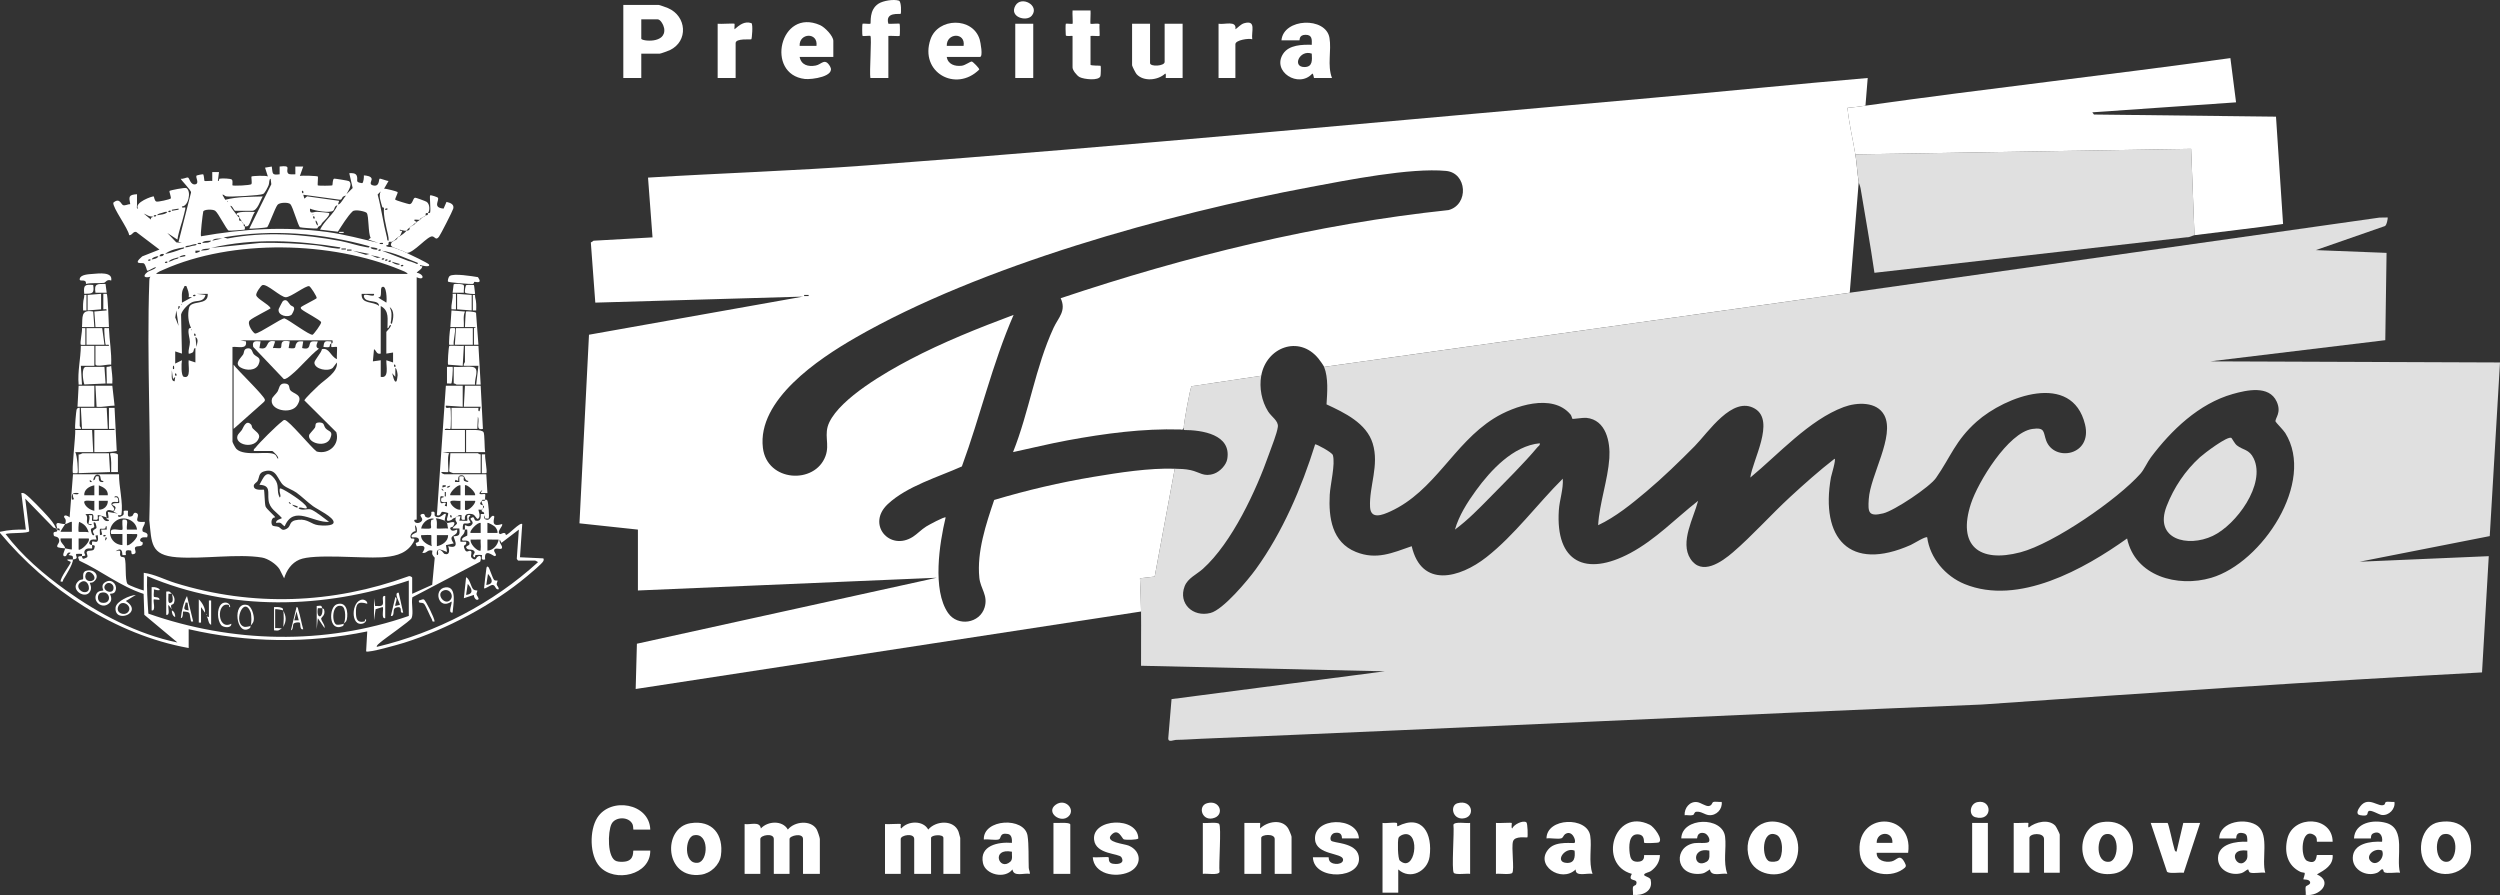<svg width="243" height="87" viewBox="0 0 243 87" fill="none" xmlns="http://www.w3.org/2000/svg">
<rect x="0" y="0" width="243" height="87" fill="#333333" stroke="none"/>
<g clip-path="url(#clip0_2157_699)">
<path d="M5.568 51.478C5.472 51.495 5.483 51.427 5.459 51.371C5.488 51.382 5.532 51.361 5.568 51.371C5.57 51.406 5.566 51.442 5.568 51.478Z" fill="white"/>
<path d="M23.034 20.922C22.709 20.464 24.544 20.611 24.781 20.6C24.538 20.891 24.336 21.703 24.134 21.931C24.018 22.06 23.815 21.98 23.798 21.998C23.857 21.793 23.704 21.807 23.69 21.782C23.666 21.742 23.601 21.712 23.581 21.675C23.547 21.615 23.533 21.558 23.472 21.46C23.393 21.335 23.33 21.25 23.253 21.137C23.241 21.118 23.274 21.032 23.218 20.955C23.178 20.9 23.041 20.93 23.035 20.922H23.034Z" fill="white"/>
<path d="M44.321 50.294C43.891 50.423 44.053 50.452 43.86 50.543C43.071 50.913 43.662 50.022 43.553 49.87C43.532 49.84 43.065 49.731 42.975 49.748C42.85 49.773 42.829 50.218 42.465 50.078L43.338 37.491H44.975V39.535L43.338 39.428C43.232 39.811 43.704 39.573 43.776 39.642C43.847 39.712 43.848 41.616 43.776 41.688C43.714 41.75 43.222 41.558 43.229 41.795H45.194V43.947H43.011L43.666 44.056C43.424 44.326 43.645 45.799 43.557 45.884C43.522 45.919 43.037 45.858 42.902 45.884C42.855 45.993 43.157 46.098 43.175 46.098H47.269L47.378 47.928L46.722 47.927L46.887 47.607C46.153 48.258 47.08 47.953 47.16 48.035C47.202 48.078 47.114 48.498 47.16 48.573L46.892 48.581C46.845 48.596 46.852 48.662 46.832 48.681C46.428 49.089 46.923 49.086 46.941 49.111C46.951 49.124 46.951 49.374 46.941 49.434C46.937 49.461 46.839 49.507 46.832 49.541C46.752 49.567 46.535 49.513 46.505 49.542C46.473 49.573 46.766 50.159 46.503 50.402C46.32 50.571 46.226 50.035 45.901 49.974C45.416 49.881 45.118 49.983 45.194 50.51C44.764 50.574 44.865 50.447 44.867 50.078C44.655 50.047 44.594 50.068 44.431 50.187C44.391 50.215 44.34 50.252 44.322 50.294H44.321ZM45.521 46.745C45.075 46.72 45.3 46.152 44.813 46.199C44.501 46.229 44.533 46.501 44.539 46.744L44.265 46.638L44.213 46.85L44.648 46.852V46.312C45.345 46.21 44.963 46.501 45.102 46.725C45.113 46.742 45.556 46.971 45.522 46.744L45.521 46.745ZM43.338 47.175C43.074 47.164 42.958 47.107 43.012 47.389L43.338 47.281V47.175ZM43.448 47.388C43.607 47.423 43.676 47.342 43.772 47.227C43.663 47.18 43.342 47.338 43.448 47.388ZM44.757 47.174C44.449 47.064 43.61 47.997 43.775 48.142L44.757 48.143L44.756 47.175L44.757 47.174ZM46.176 48.142C46.288 47.84 45.341 47.012 45.194 47.174L45.193 48.143L46.175 48.141L46.176 48.142ZM42.955 47.499C42.847 47.574 43.014 47.647 43.066 47.71C43.175 47.639 43.016 47.568 42.955 47.499ZM43.337 48.249V47.82H43.23V48.249H43.337ZM43.119 48.251C42.907 48.264 42.807 48.133 42.791 48.409C42.741 49.298 43.108 48.719 43.338 48.896L43.23 49.166L43.446 49.218L43.448 48.788C43.05 48.786 42.78 48.913 42.9 48.426C42.93 48.304 43.167 48.426 43.119 48.251V48.251ZM44.758 48.679C44.578 48.739 43.682 48.527 43.776 48.839C43.872 49.159 44.382 49.599 44.757 49.541L44.758 48.68V48.679ZM46.176 48.681L45.194 48.679L45.195 49.541C45.572 49.767 46.325 48.814 46.177 48.681H46.176ZM43.883 50.294C43.961 50.143 43.814 50.007 43.776 50.08C43.698 50.23 43.845 50.367 43.883 50.294Z" fill="white"/>
<path d="M41.591 20.706C41.603 20.694 41.78 20.756 41.812 20.635C41.884 20.366 41.736 19.062 41.81 18.985C41.942 18.951 42.533 19.171 42.561 19.214C42.735 19.487 42.005 20.18 43.118 20.276L43.4 19.624C43.776 19.714 44.161 19.853 44.057 20.277C44.003 20.495 42.831 22.792 42.67 23.005C42.378 23.394 42.29 23.045 42.054 22.982C41.595 22.859 40.192 24.646 39.518 24.579C39.506 24.578 39.403 24.503 39.3 24.472C39.272 24.463 39.178 24.399 39.081 24.364C38.965 24.323 38.874 24.293 38.754 24.257C38.707 24.242 38.631 24.179 38.536 24.15C38.427 24.115 38.355 24.081 38.209 24.042C37.958 23.889 37.938 23.795 38.1 23.504C38.213 23.469 38.25 23.427 38.318 23.397C38.718 23.22 38.607 23.101 38.645 23.074C38.692 23.043 38.777 23.036 38.864 22.967C39.128 22.756 39.215 22.759 39.519 22.429C39.917 22.387 39.77 22.189 39.846 22.106C39.891 22.074 39.924 22.018 39.955 21.999C40.01 21.965 40.089 21.947 40.173 21.891C40.429 21.722 40.375 21.687 40.391 21.676C40.434 21.654 40.51 21.628 40.5 21.569C40.59 21.501 40.66 21.501 40.827 21.353C40.948 21.247 40.998 21.182 41.046 21.138C41.074 21.113 41.193 21.108 41.264 21.03C41.298 20.994 41.341 20.962 41.373 20.923C41.394 20.91 41.483 20.949 41.561 20.892C41.612 20.853 41.576 20.725 41.591 20.708V20.706Z" fill="white"/>
<path d="M6.331 50.94C6.519 50.45 6.222 50.337 6.224 50.24C6.233 49.961 6.668 50.168 6.767 50.294L7.095 46.098H11.571C11.538 47.216 12.004 48.971 11.797 50.02C11.769 50.159 11.433 50.011 11.462 50.132C11.527 50.4 11.96 50.094 11.984 50.055C12.136 49.801 11.759 49.553 12.444 49.648C12.438 50.024 12.333 50.34 12.815 50.173C12.987 50.114 12.937 49.736 13.262 49.866C13.606 50.002 13.224 50.433 13.363 50.623C13.487 50.794 13.886 50.712 14.081 50.726C14.104 51.054 13.767 51.268 13.856 51.624C13.898 51.793 14.509 51.677 14.301 52.231C14.072 52.231 13.796 52.171 13.646 52.393C13.525 52.671 13.86 52.676 13.866 52.714C13.951 53.25 13.3 52.991 13.144 53.194C13.015 53.363 13.352 53.726 13.043 53.844C12.637 53.998 12.85 53.548 12.712 53.515C11.978 53.339 12.3 53.879 12.225 53.954C12.214 53.965 11.909 53.965 11.899 53.954C11.863 53.916 11.98 53.055 11.246 53.578C11.99 53.369 11.517 53.792 11.729 54.069C11.815 54.184 12.084 54.108 12.123 54.237C12.301 54.824 12.123 56.303 12.388 56.752C12.47 56.89 13.71 57.334 13.973 57.396V55.675C15.019 55.812 16.023 56.352 17.055 56.672C24.569 58.996 32.334 58.698 39.709 56.015C39.825 55.948 40.064 56.082 40.064 56.159V57.719L42.011 56.842L42.256 54.214C42.042 53.958 41.959 53.913 42.029 53.522C41.508 53.372 41.509 53.835 41.046 53.736C41.723 52.772 40.561 53.131 40.507 53.089C40.494 53.079 40.394 52.798 40.404 52.785C40.434 52.742 40.679 52.732 40.711 52.599C40.83 52.094 40.096 52.261 40.063 52.231C39.781 51.975 40.496 51.771 40.506 51.735C40.558 51.563 40.522 51.175 40.334 51.048L40.397 51.629C40.076 51.635 39.754 52.092 39.965 52.332C40.032 52.408 40.619 52.139 40.002 52.978C39.307 53.92 38.181 54.103 37.066 54.172C35.204 54.289 30.503 53.8 29.104 54.395C28.328 54.725 27.855 55.434 27.617 56.211L27.164 55.315C26.849 54.825 26.046 54.29 25.464 54.193C23.125 53.804 19.703 54.356 17.195 54.166C14.605 53.971 14.747 52.765 14.514 50.568C14.733 42.859 14.239 35.01 14.514 27.318C14.519 27.171 14.514 27.003 14.626 26.892C14.102 27.06 13.805 26.871 14.305 26.467C14.548 26.272 14.998 26.23 15.173 25.979C14.968 25.931 14.425 26.391 14.302 26.301C14.27 26.278 14.154 25.699 13.973 25.595C13.826 25.509 12.825 25.773 13.825 24.919L15.5 24.258L13.242 22.547C12.928 22.458 12.865 22.888 12.555 22.858C12.463 22.204 10.919 20.165 11.017 19.699C11.642 19.166 11.759 19.876 11.971 19.944C12.171 20.008 12.444 19.836 12.659 19.842C12.518 19.125 12.484 18.93 13.317 18.878C13.328 19.217 13.304 19.561 13.317 19.901C13.322 20.031 13.234 20.301 13.425 20.276C12.993 19.69 14.866 19.029 14.953 19.093C14.975 19.109 15.002 19.477 15.172 19.582C15.319 19.672 16.541 19.359 16.589 19.305C16.681 19.201 16.416 18.628 16.482 18.556C16.538 18.495 17.988 18.204 18.118 18.283C18.634 18.601 18.294 20.09 17.684 20.063C17.649 20.274 17.958 20.12 18.012 20.17C18.066 20.219 17.751 21.346 17.702 21.528C17.665 21.669 17.612 21.784 17.549 22.021C17.437 22.44 17.302 22.858 17.246 23.289L16.265 22.644L17.137 23.559L17.683 23.61L17.355 23.504L18.569 18.713C18.623 18.52 17.508 17.424 17.575 17.372C17.792 17.427 18.103 17.232 18.268 17.255C18.419 17.276 18.503 18.061 19.041 17.903C19.385 17.754 18.966 17.226 19.113 17.057C19.134 17.033 19.719 16.919 19.754 16.943C19.833 17.064 19.849 17.558 19.873 17.581C19.926 17.633 20.475 17.558 20.632 17.587L20.631 16.724L21.286 16.726L21.178 17.585C21.358 17.631 21.228 17.399 21.357 17.368C21.54 17.324 22.457 17.337 22.549 17.471C22.652 17.621 22.562 17.98 22.596 18.017C22.659 18.084 24.353 18.026 24.437 17.893C24.52 17.761 24.398 17.208 24.451 17.155C24.508 17.099 25.867 17.035 26.036 17.153L25.762 16.296L26.416 16.187C26.524 16.861 26.384 17.048 27.181 16.941L27.18 16.187C28.402 16.035 27.726 16.46 27.992 16.84C28.11 17.009 28.517 16.928 28.709 16.941L28.707 16.187L29.472 16.188L29.148 17.104C29.371 17.042 30.83 17.096 30.892 17.156C30.938 17.199 30.846 17.973 30.891 18.018C30.941 18.067 32.255 18.061 32.305 18.012C32.342 17.976 32.313 17.391 32.487 17.364C32.56 17.354 33.872 17.56 33.926 17.608C34.3 17.932 33.834 18.567 33.674 18.876L34.279 18.279L33.949 16.835C34.229 16.809 34.603 16.814 34.691 17.125C34.817 17.569 34.478 17.704 35.194 17.803C35.341 17.792 35.386 17.183 35.367 17.049C35.608 17.058 36.127 17.127 36.127 17.415C36.126 17.596 35.867 17.897 36.201 18.004C36.916 18.232 36.796 17.446 36.897 17.372C36.962 17.324 37.6 17.597 37.769 17.589L37.333 18.341C37.521 18.32 38.602 18.612 38.643 18.665C38.71 18.755 38.356 19.327 38.424 19.416C38.466 19.473 39.724 19.848 39.796 19.846C40.132 19.837 40.112 19.271 40.346 19.216C40.411 19.201 41.338 19.542 41.451 19.608C41.789 19.807 41.807 20.496 41.591 20.708C41.575 20.724 41.436 20.683 41.398 20.733C41.342 20.806 41.386 20.907 41.372 20.924C41.326 20.953 41.295 21.012 41.264 21.031C41.211 21.063 41.109 21.109 41.045 21.139C40.729 21.287 40.843 21.344 40.827 21.354C40.757 21.395 40.413 21.323 40.281 21.355V21.459L40.499 21.569C40.459 21.599 40.429 21.648 40.39 21.677C40.062 21.85 40.245 21.819 40.172 21.892C40.15 21.914 40.025 21.921 39.953 21.999C39.919 22.037 39.879 22.069 39.845 22.107C39.529 22.328 39.67 22.263 39.517 22.429C39.286 22.454 39.083 22.357 38.863 22.323C38.814 22.519 39.085 22.36 39.083 22.485C39.082 22.52 38.881 22.949 38.862 22.967C38.842 22.988 38.721 23.004 38.644 23.075C38.478 23.228 38.498 23.19 38.317 23.398C38.306 23.411 38.157 23.399 38.099 23.505C38.027 23.527 37.876 23.45 37.793 23.529C37.754 23.566 37.789 23.716 37.736 23.793C37.684 23.87 37.51 23.764 37.554 23.934C37.755 24.037 38.034 23.996 38.209 24.042C38.386 24.15 38.468 24.118 38.536 24.15C38.609 24.184 38.678 24.223 38.754 24.257C38.896 24.321 39.025 24.338 39.081 24.364C39.154 24.398 39.225 24.437 39.3 24.472C39.374 24.507 39.443 24.544 39.518 24.579C39.825 24.724 41.632 25.572 41.7 25.71C41.86 26.032 40.918 25.794 40.829 25.763C40.775 25.956 41.077 25.81 41.046 25.923C40.961 26.227 40.642 26.305 40.502 26.515C41.208 26.605 41.32 27.325 40.501 26.946V50.508C40.501 50.522 40.183 50.45 40.284 50.668C40.423 50.969 40.965 50.831 41.036 50.541C41.095 50.305 40.664 50.081 40.993 49.972C41.33 49.86 41.27 50.178 41.369 50.239C41.761 50.479 41.997 50.13 41.92 49.754C42.471 49.622 42.106 50.07 42.319 50.192C42.859 50.502 43.119 49.785 43.339 49.971C43.364 49.992 43.204 50.428 43.23 50.616C43.105 50.545 42.453 50.334 42.357 50.402C42.545 50.59 42.422 51.327 42.465 51.369C42.509 51.411 43.374 51.339 43.557 51.368C43.503 51.225 43.498 50.939 43.448 50.83C43.693 50.859 44.473 50.47 44.049 51.158C43.99 51.253 43.684 51.211 43.777 51.421C43.931 51.77 44.408 51.448 44.43 51.476C44.575 52.222 43.41 51.857 44.104 52.818L43.346 52.99L43.448 53.627C43.358 53.711 42.322 52.927 42.467 53.95C42.695 53.975 42.517 53.573 42.575 53.519C42.843 53.267 43.121 53.81 43.185 53.832C43.731 54.018 43.718 53.455 43.557 53.09C44.864 53.445 44.012 52.225 44.103 52.122C44.734 52.105 44.69 51.926 44.649 51.367H43.993C44.031 51.18 44.392 51.021 44.418 50.868C44.44 50.733 44.165 50.636 44.321 50.292C44.358 50.281 44.401 50.189 44.43 50.184C44.53 50.168 44.651 50.194 44.757 50.185L44.649 50.614C44.795 50.591 45.379 50.65 45.413 50.615C45.513 50.514 45.175 49.914 45.741 50.078C45.432 50.415 45.558 50.421 45.741 50.773C45.261 51.13 44.962 50.459 44.977 51.475C45.047 51.484 45.125 51.466 45.194 51.475C45.136 52.183 44.654 51.954 44.757 52.658H45.304C45.408 53.068 45.007 52.881 45.109 53.224C45.294 53.846 45.498 53.512 45.689 53.539C46.006 53.584 45.648 54.033 45.845 54.216C46.253 54.596 46.279 54.213 46.39 54.133C46.787 53.843 46.799 54.27 46.669 54.596L40.082 58.056C39.955 58.61 40.217 59.589 40.007 60.08C39.893 60.347 37.42 62.044 36.955 62.453C36.85 62.545 36.586 62.724 36.623 62.877C42.441 61.485 47.9 58.643 52.289 54.648C52.304 54.617 52.033 54.488 52.017 54.488H50.379C50.34 54.488 50.252 54.369 50.232 54.309L50.433 51.475L48.741 52.766L48.579 52.444C48.462 52.743 48.845 53.013 48.797 53.248C48.741 53.524 48.128 53.13 48.032 53.468C47.976 53.666 48.415 53.996 48.085 54.056C47.968 54.077 47.019 53.194 47.158 54.38C46.616 54.521 46.919 54.037 46.832 53.948C46.811 53.928 46.332 53.927 46.247 53.948C46.131 53.977 46.215 54.201 46.123 54.164C45.785 54.033 46.209 53.796 46.129 53.625C45.991 53.331 45.579 53.493 45.405 53.344C45.106 53.088 45.594 53.042 45.623 52.919C45.741 52.413 45.009 52.58 44.975 52.551C44.694 52.295 45.409 52.09 45.419 52.055C45.437 51.992 45.429 51.498 45.411 51.475C45.399 51.458 45.258 51.484 45.194 51.475C45.202 51.367 45.17 51.075 45.195 51.045C45.22 51.016 45.657 51.359 45.906 50.94C46.096 50.619 45.447 50.469 45.906 50.293C46.139 50.203 46.066 50.568 46.237 50.604C46.888 50.742 46.681 50.031 46.733 49.974C46.79 49.912 47.258 50.086 46.978 49.755C46.955 49.728 46.78 49.801 46.832 49.539C46.896 49.519 46.908 49.466 46.941 49.431C47.166 49.183 46.974 49.216 46.941 49.109C46.913 49.02 46.749 48.749 46.832 48.679C46.876 48.641 47.171 48.761 47.159 48.571C47.165 48.581 47.308 48.525 47.373 48.65C47.471 48.841 47.599 50.323 47.483 50.399C47.439 50.427 47.251 50.385 47.159 50.401L47.051 50.078C47.001 50.354 47.117 50.551 47.433 50.515C47.647 50.491 47.809 49.967 48.032 50.185C48.134 50.285 47.547 51.344 48.795 50.938C48.961 51.106 48.235 51.647 48.578 51.906C48.675 51.979 49.105 51.566 49.176 52.014C49.478 51.933 50.554 50.729 50.761 50.938L50.542 54.166L52.78 54.272C52.884 54.28 52.846 54.455 52.819 54.525C52.723 54.772 51.542 55.745 51.249 55.991C47.965 58.756 43.39 61.188 39.273 62.478C38.793 62.628 35.775 63.496 35.587 63.311L35.696 61.373C29.93 62.568 24.072 62.481 18.339 61.158V62.987C11.2 61.706 4.54 57.264 -0.001 51.798V51.691C0.817 51.498 1.673 51.457 2.511 51.476L2.074 47.925C2.244 47.894 2.327 47.942 2.461 48.027C2.846 48.274 4.214 49.71 4.587 50.128C4.959 50.545 5.238 50.864 5.457 51.368C5.347 51.326 5.214 51.331 5.127 51.214L2.454 48.465L2.843 51.625C2.772 51.875 0.911 51.757 0.544 51.907C2.127 54.01 4.257 55.835 6.404 57.373C9.597 59.66 13.364 61.656 17.246 62.449L14.027 59.759L13.958 57.727C11.708 56.995 9.841 55.485 7.71 54.497C7.499 54.02 7.609 54.08 7.967 54.057C8.012 54.395 8.096 54.353 8.466 54.169C8.594 54.01 8.345 53.759 8.449 53.623C8.593 53.437 9.058 53.622 9.156 53.346C9.285 52.981 9.176 53.008 8.949 52.981C8.956 52.896 8.931 52.673 8.949 52.658C9.13 52.507 9.667 53.051 9.495 52.013L9.279 52.065L9.387 52.443C9.213 52.451 8.889 52.389 8.779 52.544C8.582 52.82 8.69 52.949 8.949 52.981C8.943 53.066 8.97 53.287 8.949 53.303C8.892 53.349 8.397 53.196 8.233 53.521C8.036 53.911 8.641 54.014 7.967 54.056C7.958 53.992 7.984 53.853 7.967 53.842C7.945 53.826 7.439 53.821 7.42 53.841C7.265 53.996 7.766 54.313 7.093 54.38C7.093 54.849 6.44 55.864 6.164 56.319C6.081 56.455 6.185 56.591 5.893 56.531C5.831 56.156 6.888 54.8 6.874 54.647C6.861 54.519 6.524 54.562 6.548 54.38C6.727 54.366 6.916 54.397 7.094 54.379C7.094 53.978 7.081 54.041 6.658 53.947L6.875 53.734C6.498 53.587 6.505 54.027 6.383 54.056C5.889 54.172 6.332 53.454 6.33 53.302C6.55 53.334 6.761 53.4 6.984 53.41L6.986 52.333L5.894 52.335C5.784 52.739 6.325 52.979 6.33 53.302C6.185 53.282 5.588 53.254 5.565 53.139C5.517 52.895 5.829 52.801 5.742 52.437C5.662 52.097 5.272 52.2 5.232 52.054C5.11 51.599 5.366 51.749 5.529 51.654C5.593 51.616 5.558 51.478 5.565 51.473C5.583 51.463 5.893 51.72 5.784 51.421C5.744 51.309 5.645 51.386 5.565 51.366C5.553 51.209 5.344 50.891 5.626 50.834C5.71 50.817 6.074 50.96 6.329 50.936C6.29 51.039 5.841 51.65 5.893 51.688L6.985 51.689L6.984 50.721C6.732 50.72 6.594 50.91 6.329 50.936L6.331 50.94ZM23.798 21.998C23.771 22.025 23.866 22.294 23.74 22.328C23.667 22.347 22.305 22.439 22.234 22.416C22.016 22.344 21.229 20.708 20.913 20.484C20.68 20.319 19.803 20.346 19.755 20.564C19.698 20.82 19.453 22.881 19.54 22.966C23.649 22.24 27.652 21.993 31.805 22.55C33.492 22.777 35.135 23.228 36.787 23.61L35.806 23.288L36.03 23.122C35.767 22.649 35.871 21.023 35.648 20.701C35.55 20.56 34.523 20.314 34.275 20.542C33.802 20.976 33.193 21.972 32.843 22.521L31.111 22.32C31.527 21.452 32.409 20.851 32.805 19.956C32.494 19.992 32.536 20.33 32.397 20.467C32.104 20.756 30.534 20.471 30.131 20.277C30.08 20.905 30.459 20.564 30.838 20.589C31.012 20.601 31.943 20.669 31.985 20.708C32.164 20.872 31.42 21.549 31.343 21.634C31.141 21.857 31.361 21.804 30.941 22.042C30.896 22.068 30.886 22.192 30.815 22.209C30.679 22.241 29.234 22.132 29.164 22.089C28.972 21.974 28.467 20.091 28.222 19.843C28.03 19.647 27.171 19.663 26.975 19.911C26.727 20.224 26.095 22.011 25.965 22.089C25.89 22.133 24.3 22.27 24.235 22.213L26.372 17.909L26.307 17.372C26.127 17.422 26.198 17.773 26.115 17.988C26.031 18.202 25.757 18.76 25.575 18.854C25.289 19.001 22.41 19.153 22 19.089C21.825 19.062 21.744 18.877 21.616 18.929L21.894 19.418C23.07 19.11 24.329 19.134 25.544 19.093C25.297 19.463 25.036 20.491 24.507 20.491H22.87C22.729 20.491 22.59 19.952 22.381 20.006C22.556 20.337 22.826 20.623 23.033 20.921C23.187 21.142 23.243 21.12 23.252 21.137C23.276 21.181 23.202 21.364 23.271 21.439C23.323 21.495 23.46 21.446 23.47 21.459C23.491 21.485 23.495 21.573 23.579 21.675C23.611 21.714 23.663 21.746 23.688 21.782C23.715 21.823 23.626 22.009 23.796 21.997L23.798 21.998ZM29.473 18.769C29.552 18.619 29.405 18.482 29.367 18.555C29.288 18.706 29.435 18.843 29.473 18.769ZM37.16 20.136C37.039 19.671 36.765 19.048 37.005 18.607L36.706 18.907C37.073 20.278 37.252 21.701 37.61 23.073C37.642 23.195 37.603 23.422 37.77 23.396C37.803 22.995 37.65 22.622 37.579 22.238C37.454 21.561 37.269 21.024 37.319 20.217C37.323 20.166 37.168 20.171 37.16 20.136ZM33.33 19.127C33.23 19.214 33.24 19.428 33.035 19.412L29.477 18.929L29.585 19.307L29.85 19.083L32.968 19.523L32.859 19.845C33.031 20.013 33.462 19.133 33.621 19.037C33.579 18.976 33.354 19.105 33.33 19.127ZM22.106 19.523V19.63C22.177 19.595 22.177 19.558 22.106 19.523ZM17.356 20.277L16.703 20.385V20.49L17.356 20.382V20.277ZM37.661 20.277C37.508 20.2 37.37 20.345 37.444 20.382C37.598 20.459 37.735 20.314 37.661 20.277ZM16.592 20.492C16.439 20.415 16.301 20.56 16.375 20.598C16.529 20.675 16.666 20.53 16.592 20.492ZM16.265 20.6C16.067 20.554 15.923 20.644 15.755 20.688C15.643 20.718 15.276 20.789 15.284 20.921C15.559 20.865 16.105 20.857 16.265 20.6ZM14.845 21.03C14.492 21.098 14.273 20.86 13.975 20.759L14.683 21.35C14.613 21.021 14.806 21.241 14.845 21.03H14.845ZM30.402 20.814V20.922C30.473 20.886 30.473 20.85 30.402 20.814ZM15.173 20.923C15.02 20.846 14.882 20.991 14.956 21.029C15.11 21.105 15.248 20.961 15.173 20.923ZM30.564 21.244C30.643 21.093 30.496 20.957 30.458 21.03C30.38 21.181 30.526 21.317 30.564 21.244ZM30.892 21.889C30.918 21.758 30.732 21.339 30.676 21.46C30.651 21.592 30.836 22.011 30.892 21.889ZM35.914 23.936C31.316 22.655 26.454 22.247 21.724 23.075L22.109 23.185C25.773 22.481 29.459 22.752 33.1 23.428C33.907 23.579 34.777 23.895 35.561 24.016C35.678 24.034 35.94 24.131 35.914 23.936V23.936ZM21.614 23.182C21.348 23.195 20.798 23.135 20.632 23.395L21.614 23.182ZM20.523 23.398C20.296 23.414 19.769 23.37 19.651 23.61C19.878 23.594 20.404 23.638 20.523 23.398ZM33.076 24.043C28.916 23.361 24.655 23.124 20.521 24.096L25.375 23.606C27.159 23.588 28.943 23.658 30.715 23.84C31.359 23.907 32.076 24.102 32.697 24.148C32.818 24.156 33.102 24.228 33.075 24.043H33.076ZM19.54 23.613C19.086 23.559 19.086 23.772 19.54 23.718V23.613ZM37.224 23.613C36.77 23.559 36.77 23.772 37.224 23.718V23.613ZM19.103 23.72C18.869 23.719 18.65 23.801 18.43 23.863C18.294 23.9 17.997 23.872 18.013 24.041C18.246 24.042 18.465 23.96 18.686 23.899C18.821 23.861 19.119 23.89 19.103 23.72ZM17.902 24.043C17.309 24.123 16.498 24.301 16.047 24.686C16.56 24.598 17.119 24.417 17.603 24.229C17.719 24.185 17.928 24.198 17.903 24.044L17.902 24.043ZM15.174 26.624H39.627C39.539 26.453 39.154 26.325 38.971 26.249C32.195 23.435 22.641 23.21 15.899 26.209C15.689 26.302 15.3 26.445 15.174 26.624ZM36.678 24.151C36.628 24.104 36.103 24.007 36.025 24.043C35.976 24.206 36.567 24.308 36.678 24.256C36.673 24.221 36.693 24.165 36.678 24.15V24.151ZM20.413 24.15C20.193 24.191 19.66 24.15 19.541 24.363C19.761 24.322 20.29 24.365 20.413 24.15ZM33.622 24.15H33.187V24.256H33.622V24.15ZM34.167 24.258H33.732V24.364H34.167V24.258ZM37.006 24.258C36.852 24.181 36.715 24.326 36.789 24.364C36.943 24.441 37.08 24.296 37.006 24.258ZM19.431 24.366H18.995V24.579C19.055 24.638 19.563 24.424 19.431 24.366ZM35.914 24.689L34.278 24.366L35.561 24.769L35.914 24.689ZM40.608 25.549C39.467 25.119 38.342 24.544 37.116 24.366L39.74 25.382C39.943 25.408 40.132 25.514 40.317 25.568C40.414 25.596 40.624 25.773 40.608 25.549ZM15.938 24.688C15.734 24.659 15.56 24.688 15.501 24.901C15.705 24.93 15.879 24.902 15.938 24.688ZM18.011 24.796C17.862 24.746 17.326 24.947 17.467 25.009L18.011 24.901V24.796ZM37.006 25.011L36.025 24.796L36.673 25.07L37.006 25.011ZM15.392 24.904C15.197 24.896 14.801 25.024 14.738 25.224C14.956 25.179 15.307 25.143 15.392 24.904ZM17.356 25.011C17.061 25.091 16.562 25.184 16.375 25.44C16.589 25.422 16.779 25.304 16.972 25.222C17.1 25.167 17.37 25.18 17.356 25.012V25.011ZM37.333 25.119C37.18 25.042 37.042 25.187 37.116 25.224C37.27 25.302 37.407 25.157 37.333 25.119ZM14.627 25.227C14.474 25.149 14.336 25.294 14.41 25.332C14.564 25.409 14.701 25.264 14.627 25.227ZM37.661 25.227C37.508 25.149 37.37 25.294 37.444 25.332C37.598 25.409 37.735 25.264 37.661 25.227ZM37.988 25.334C37.835 25.257 37.697 25.402 37.771 25.439C37.925 25.516 38.062 25.371 37.988 25.334ZM16.265 25.442C16.111 25.365 15.974 25.51 16.048 25.547C16.202 25.624 16.339 25.479 16.265 25.442ZM38.862 25.657L38.099 25.442C38.106 25.578 38.834 25.873 38.862 25.657ZM39.19 25.765C39.036 25.688 38.898 25.832 38.972 25.87C39.126 25.947 39.264 25.802 39.19 25.765ZM30.778 28.983C30.85 28.88 30.185 27.854 30.057 27.817C29.738 27.723 28.254 28.9 27.78 28.892C27.273 28.884 25.956 27.563 25.508 27.71C25.355 27.76 24.85 28.493 24.904 28.699C25 29.063 26.109 29.567 26.308 29.957C26.242 30.053 24.548 30.876 24.285 31.138C23.943 31.477 24.649 32.436 24.814 32.421C25.282 32.378 27.352 30.918 27.654 30.945C28.108 31.111 30.101 32.619 30.386 32.535C30.484 32.506 31.261 31.473 31.214 31.318C31.149 31.103 29.596 30.316 29.324 30.075C29.242 30.003 29.204 29.915 29.256 29.853C29.351 29.742 30.709 29.08 30.778 28.982V28.983ZM18.119 27.808C17.867 27.754 17.945 27.84 17.876 27.945C17.584 28.389 17.701 28.921 17.685 29.421L18.666 28.882L18.34 28.883C18.41 28.474 18.242 28.175 18.119 27.808V27.808ZM37.552 29.421C37.622 29.214 37.582 27.581 37.117 27.916C36.915 28.061 37.194 28.983 36.79 28.885C36.707 28.953 37.417 29.296 37.552 29.421ZM20.195 28.561H19.104L19.977 28.669C19.781 29.377 19.231 29.183 18.752 29.343C18.343 29.479 17.686 30.155 17.6 30.576L17.684 34.37L17.03 34.156V35.339L17.683 35.016C17.628 35.328 17.588 36.533 17.86 36.621C18.625 36.868 18.262 35.458 18.34 35.016L18.993 35.231V33.833C18.801 33.828 18.871 34.105 18.748 34.236C18.691 34.296 18.386 34.42 18.34 34.37C18.284 33.984 18.463 33.623 18.458 33.241C18.453 32.86 18.275 32.486 18.33 32.048C18.359 31.815 18.599 31.929 18.557 31.843C18.294 31.309 18.23 30.547 18.369 29.933C18.555 29.11 20.265 29.766 20.195 28.561ZM36.351 28.561H35.15C35.092 29.614 36.267 29.246 36.844 29.742C36.837 29.047 35.52 29.523 35.371 28.828C35.27 28.351 36.496 29.039 36.351 28.562V28.561ZM18.994 28.669C18.84 28.592 18.703 28.737 18.777 28.774C18.931 28.852 19.068 28.707 18.994 28.669ZM17.63 29.529V29.637C17.701 29.601 17.701 29.565 17.63 29.529ZM17.358 29.745L17.301 30.065C17.468 29.955 17.573 29.726 17.358 29.745ZM37.007 35.016V36.63C37.847 36.807 37.53 35.571 37.553 35.016L38.206 35.231V34.264L37.552 34.371V32.273C37.552 32.205 38.057 31.788 37.988 31.574C37.761 31.609 37.841 31.936 37.662 31.896C37.639 31.061 37.888 30.215 37.007 29.745L37.006 34.371C36.571 34.47 36.607 34.084 36.353 33.941L36.243 35.125L37.007 35.017V35.016ZM38.097 31.465C38.24 30.956 38.373 30.206 37.881 29.853C38.109 30.374 38.064 30.604 38.02 31.12C38.01 31.239 37.89 31.486 38.096 31.465H38.097ZM17.356 31.68L17.14 30.175L17.034 30.862L17.357 31.68H17.356ZM18.612 32.004V32.111C18.683 32.075 18.683 32.039 18.612 32.004ZM18.993 32.648C19.072 32.498 18.925 32.361 18.887 32.434C18.808 32.585 18.955 32.722 18.993 32.648ZM19.102 33.725C19.137 33.436 19.358 32.934 18.995 32.758L19.102 33.725ZM32.203 33.402C32.212 33.383 32.401 33.404 32.313 33.08H23.361L23.907 33.187C24.041 34.013 23.142 33.66 22.596 33.725V42.924C22.596 43.013 22.875 43.532 22.972 43.63C23.76 44.435 26.191 43.744 26.755 44.205C26.887 44.313 26.904 44.495 27.017 44.593C27.181 44.442 26.52 43.839 26.472 43.839H24.671C24.623 43.651 24.749 43.623 24.833 43.515C25.231 43.003 26.879 41.369 27.394 40.983C27.482 40.917 27.541 40.817 27.673 40.822C28.057 40.822 30.271 43.53 30.785 43.89C31.975 44.203 33.043 43.208 32.692 42.011L29.591 38.928C29.566 38.784 30.746 37.677 30.944 37.487C31.581 36.88 32.859 36.183 32.747 35.232L32.339 35.764C31.881 36.142 30.619 35.899 30.559 35.279C30.533 35.013 31.239 34.312 31.292 33.935C32.02 33.766 32.11 34.637 32.748 34.908C32.718 34.717 32.793 33.766 32.75 33.724C32.707 33.683 32.253 33.767 32.203 33.725C32.187 33.712 32.208 33.486 32.204 33.402C32.2 33.408 32.138 33.397 32.115 33.428C31.955 33.655 32.267 33.825 31.44 33.724C31.503 33.11 31.602 33.141 32.204 33.187C32.21 33.258 32.2 33.331 32.204 33.402H32.203ZM38.424 35.661C38.502 35.51 38.355 35.374 38.318 35.447C38.239 35.598 38.386 35.734 38.424 35.661ZM16.919 35.876C16.974 35.429 16.759 35.429 16.813 35.876H16.919ZM38.533 37.06C38.579 37.017 38.649 36.588 38.649 36.474C38.649 36.361 38.579 35.807 38.427 35.77L38.425 36.629L38.097 36.255C38.179 36.334 38.289 37.288 38.534 37.059L38.533 37.06ZM16.813 36.845L16.704 35.985C16.737 36.27 16.545 37.053 16.974 37.061L17.029 36.631L16.813 36.845ZM17.138 36.522C17.216 36.371 17.069 36.235 17.031 36.308C16.953 36.459 17.1 36.595 17.138 36.522ZM26.745 50.292C26.37 50.258 26.313 50.843 26.465 51.055C26.555 51.181 26.884 51.138 27.067 51.214C27.335 51.324 27.379 51.689 27.898 51.376C28.349 51.105 28.014 50.614 28.996 50.521C29.957 50.43 30.226 50.963 30.944 51.05C31.266 51.089 32.397 51.169 32.429 50.776C32.468 50.275 30.862 49.519 30.422 49.198C29.858 48.787 29.371 48.286 28.811 47.88C28.456 47.622 27.869 47.431 27.562 47.174C26.959 46.672 26.921 45.425 25.647 45.823C25.129 45.985 25.219 46.4 25.045 46.736C24.956 46.908 24.668 47.007 24.666 47.227C24.663 47.761 25.609 47.559 25.653 47.602C25.711 47.66 25.72 48.932 25.81 49.223C25.889 49.476 26.797 50.223 26.745 50.29V50.292ZM9.701 46.219C9.317 45.957 9.108 46.345 9.063 46.691C9.418 46.627 9.095 46.171 9.606 46.312C9.58 46.648 9.62 46.919 10.043 46.85C10.083 46.684 9.892 46.788 9.828 46.665C9.768 46.551 9.767 46.263 9.701 46.219ZM8.951 46.85L8.734 46.636C8.703 46.861 8.724 46.881 8.951 46.85ZM9.169 47.174C8.675 47.261 8.153 47.587 8.188 48.142L9.171 48.143L9.169 47.175V47.174ZM10.479 48.142C10.512 47.581 10.051 47.359 9.607 47.174L9.606 48.143L10.479 48.142ZM7.641 47.928C7.066 47.855 6.915 48.001 6.987 48.572L7.203 48.521C7.113 48.434 7.049 48.081 7.095 48.035C7.158 47.972 7.647 48.162 7.641 47.928ZM10.37 50.294C10.711 50.668 10.456 49.779 10.48 49.757L11.46 49.919L11.025 49.756C11.536 49.139 10.931 49.179 10.918 49.057C10.896 48.845 11.548 48.919 11.572 48.896C11.624 48.845 11.595 48.334 11.404 48.253C11.334 48.224 11.094 48.197 11.134 48.357C11.542 48.192 11.522 48.739 11.462 48.787C11.396 48.842 10.777 48.631 10.837 49.06C10.847 49.134 11.285 49.45 11.025 49.649C10.935 49.718 10.49 49.383 10.311 49.758C10.272 49.84 10.346 50.267 10.37 50.294C10.336 50.265 9.544 50.03 9.497 50.078C9.527 50.546 9.55 50.548 9.06 50.509C9.164 49.764 8.93 49.987 8.296 49.972C8.734 50.342 8.105 50.873 8.787 51.048C9.217 50.904 8.649 50.967 8.623 50.937C8.544 50.848 8.832 50.275 8.623 50.079L8.95 50.078C8.975 50.197 8.917 50.584 8.95 50.617C8.973 50.64 9.584 50.641 9.607 50.617C9.674 50.548 9.428 50.041 9.879 50.183C9.956 50.207 10.131 50.813 10.588 50.614C10.616 50.47 10.487 50.53 10.368 50.441C10.338 50.417 10.388 50.308 10.37 50.293V50.294ZM9.171 48.679C8.965 48.743 8.121 48.518 8.186 48.842C8.264 49.237 8.777 49.59 9.17 49.648L9.171 48.679H9.171ZM10.479 48.681L9.606 48.679L9.607 49.54C10.093 49.566 10.504 49.175 10.48 48.681H10.479ZM13.318 51.477C13.221 50.585 12.095 50.114 11.359 50.568C10.232 51.263 10.591 52.913 11.899 52.984L11.9 51.907H10.808C10.525 51.116 11.735 51.641 11.9 51.478C11.961 51.418 11.81 50.528 11.955 50.508C12.623 50.416 12.252 50.954 12.336 51.478L13.318 51.477L13.318 51.477ZM42.137 50.403C41.571 50.337 41.022 50.849 40.937 51.37C42.388 51.447 41.724 51.371 41.916 50.579C41.947 50.453 42.184 50.58 42.137 50.404V50.403ZM7.641 51.693C7.675 51.727 8.427 51.662 8.622 51.748C8.437 51.201 8.233 50.959 7.695 50.725C7.623 50.863 7.606 51.659 7.641 51.693H7.641ZM9.277 50.832C8.943 50.553 9.182 51.144 9.166 51.197C9.123 51.338 8.85 51.33 8.833 51.439C8.812 51.577 8.97 52.241 9.168 51.964C8.793 51.454 9.331 51.47 9.381 51.304C9.402 51.233 9.295 50.848 9.277 50.832ZM46.721 50.832C46.414 50.722 45.575 51.655 45.74 51.8L46.722 51.801L46.721 50.833L46.721 50.832ZM48.104 51.192C48.017 51.105 47.445 50.759 47.378 50.832L47.377 51.801L48.359 51.799C48.383 51.584 48.249 51.338 48.104 51.191V51.192ZM10.371 51.477L10.369 51.155C10.189 51.109 10.32 51.342 10.191 51.373C9.689 51.492 9.666 51.11 9.716 52.015L9.932 51.963L9.824 51.477H10.371ZM13.318 51.909L12.335 51.907L12.336 52.983C12.498 53.158 13.512 52.248 13.318 51.909ZM10.261 52.017C10.107 51.94 9.97 52.084 10.044 52.122C10.197 52.199 10.335 52.054 10.261 52.017ZM41.919 52.015C41.89 51.987 41.219 51.999 41.098 52.015C40.964 52.034 40.893 51.963 40.934 52.178C41.026 52.656 41.553 52.945 41.975 53.089C41.879 52.885 41.958 52.053 41.919 52.015V52.015ZM43.556 52.016L42.464 52.015L42.465 53.091C42.998 52.991 43.577 52.597 43.556 52.016ZM10.262 52.231L10.206 52.551C10.372 52.441 10.477 52.212 10.262 52.231ZM8.624 52.339L7.641 52.337L7.642 53.414C7.804 53.588 8.818 52.678 8.624 52.339ZM46.723 52.445L45.74 52.447C45.672 52.831 46.235 53.425 46.561 53.52C46.764 53.58 46.706 53.486 46.722 53.363C46.76 53.079 46.695 52.739 46.722 52.445H46.723ZM48.468 52.447L47.377 52.445L47.378 53.522C47.941 53.498 48.386 52.979 48.468 52.447ZM39.736 56.427C31.439 59.198 22.431 59.45 14.301 55.997C14.255 57.218 14.341 58.428 14.421 59.644C22.576 62.51 31.543 62.718 39.736 59.869V56.427H39.736Z" fill="white"/>
<path d="M43.447 50.832C43.391 50.825 43.37 50.756 43.338 50.724C43.371 50.76 43.426 50.784 43.447 50.832Z" fill="white"/>
<path d="M43.338 50.724C43.307 50.694 43.236 50.667 43.229 50.617C43.274 50.643 43.304 50.688 43.338 50.724Z" fill="white"/>
<path d="M179.794 28.453C196.954 26.028 214.119 23.594 231.279 21.151L232.083 21.138C232.119 21.171 231.988 21.944 231.794 21.981L225.096 24.311L231.974 24.58L231.85 33.065L214.836 35.123L243 35.231L242.003 52.109L229.354 54.599L241.908 54.06L241.253 65.358C225.031 66.225 208.83 67.347 192.625 68.481C167.297 69.523 142.042 70.763 116.747 71.808C115.946 71.841 115.161 71.905 114.345 71.915C114.067 71.918 113.563 72.197 113.552 71.785L113.874 67.954L134.599 65.251L110.91 64.712C110.894 62.957 110.934 61.195 110.91 59.44C110.896 58.359 110.845 57.289 110.801 56.211L112.234 56.043L114.185 45.56C114.724 45.577 115.204 45.58 115.738 45.698C116.615 45.891 117.011 46.391 118.005 46.043C118.569 45.846 119.187 45.21 119.289 44.62C119.705 42.23 116.852 41.799 115.058 41.795C115.053 41.724 115.062 41.651 115.059 41.58C115.043 41.21 115.676 37.691 115.819 37.542L122.591 36.523C122.387 37.695 122.627 38.986 123.265 40.001C123.592 40.519 124.289 40.91 124.206 41.498C124.112 42.171 123.602 43.411 123.357 44.11C122.111 47.656 119.749 52.758 116.916 55.298C116.307 55.844 115.453 56.188 115.144 56.994C114.511 58.644 115.937 60.021 117.658 59.581C118.896 59.265 121.294 56.39 122.069 55.321C124.665 51.736 126.52 47.391 127.831 43.193C127.907 43.125 129.473 43.964 129.554 44.237C129.81 45.101 129.303 47.102 129.25 48.09C129.13 50.303 129.46 52.708 131.795 53.649C133.789 54.452 135.333 53.745 137.217 53.091C138.175 57.193 141.879 56.195 144.474 54.164C147.213 52.02 149.44 48.974 151.901 46.529C151.976 47.538 151.586 48.577 151.519 49.596C151.185 54.658 154.134 56.075 158.469 53.756C160.932 52.438 162.886 50.381 165.054 48.681C164.638 50.323 163.262 52.694 164.308 54.312C165.407 56.011 167.357 54.616 168.44 53.685C170.328 52.065 172.15 50.01 174.004 48.303C175.397 47.022 176.819 45.752 178.317 44.592C178.501 44.589 177.995 46.249 177.968 46.4C176.926 52.284 179.748 55.624 185.726 52.969C185.99 52.852 187.183 52.097 187.324 52.231C187.591 54.244 189.083 56.004 190.961 56.77C196.199 58.907 202.582 55.31 206.754 52.339C207.529 55.997 211.643 57.135 214.943 56.16C219.875 54.704 225.092 46.85 222.126 42.086C221.955 41.811 221.195 41.044 221.182 40.973C221.117 40.638 221.796 40.131 221.293 39.034C220.554 37.423 218.382 37.912 217.017 38.299C213.732 39.231 211.048 41.816 209.068 44.452C208.711 44.928 208.418 45.631 208.057 46.037C205.835 48.538 199.626 52.829 196.385 53.684C192.361 54.745 190.239 53.039 191.578 48.947C192.259 46.865 195.186 42.046 197.537 41.695C198.82 41.504 198.593 42.027 198.889 42.824C199.67 44.933 203.402 44.283 202.665 41.254C201.407 36.088 194.914 38.503 192.125 40.987C190.056 42.83 189.613 44.404 188.179 46.458C187.555 47.353 184.122 49.639 183.046 49.9C181.596 50.251 181.562 49.779 181.643 48.517C181.79 46.194 184.214 42.37 183.155 40.364C182.434 38.998 180.478 39.094 179.217 39.563C175.849 40.813 172.847 44.18 170.129 46.421C170.345 44.737 172.569 40.926 170.589 39.731C168.397 38.407 166.036 42.04 164.729 43.36C163.227 44.877 161.669 46.392 160.034 47.77C158.599 48.978 157.038 50.251 155.339 51.05C155.466 48.9 156.283 46.665 156.428 44.539C156.534 42.979 156.12 40.806 154.192 40.614C153.892 40.584 152.894 40.749 152.839 40.709C152.806 40.686 152.757 40.414 152.66 40.296C150.902 38.184 147.16 39.441 145.195 40.676C141.276 43.138 139.445 47.742 135.147 49.709C134.365 50.066 133.229 50.519 133.169 49.276C133.072 47.278 134.078 45.233 133.429 43.109C132.823 41.13 130.697 40.123 128.939 39.305C129.008 38.17 129.134 36.748 128.702 35.664C145.728 33.252 162.763 30.862 179.791 28.456L179.794 28.453Z" fill="#E0E0E0"/>
<path d="M110.911 59.439L61.788 66.97L61.907 62.57L91.044 56.157L62.005 57.395V51.477L56.324 50.868L57.25 32.535L78.053 28.83L57.863 29.415L57.429 23.572L57.694 23.397L63.425 23.073L62.988 17.263C70.059 16.831 77.155 16.607 84.221 16.08C109.658 14.181 135.113 11.752 160.526 9.517C167.532 8.9 174.537 8.177 181.541 7.581L181.323 10.271C180.744 10.352 180.159 10.441 179.575 10.485C179.721 12.007 180.096 13.501 180.341 15.004C180.483 15.883 180.522 16.813 180.668 17.694L179.794 28.453C162.767 30.86 145.732 33.249 128.705 35.662C128.648 35.518 128.279 35.007 128.157 34.858C126.255 32.522 123.07 33.776 122.592 36.523L115.821 37.541C115.677 37.69 115.044 41.209 115.06 41.58C114.885 41.859 114.977 41.754 114.736 41.747C111.077 41.639 107.386 42.137 103.796 42.797C102.008 43.125 100.243 43.565 98.468 43.945C100.04 40.002 100.626 35.726 102.411 31.856C102.867 30.868 103.674 30.225 103.098 28.987C115.309 24.892 127.935 21.783 140.804 20.419C142.792 19.879 142.607 16.807 140.555 16.613C137.093 16.284 130.941 17.512 127.393 18.175C113.536 20.768 95.264 25.837 83.111 32.846C79.558 34.895 73.584 38.873 74.154 43.539C74.559 46.855 79.221 47.117 80.24 44.326C80.675 43.136 80.029 42.253 80.614 41.037C81.745 38.682 86.104 36.176 88.421 34.96C91.648 33.265 95.105 31.885 98.523 30.607C96.444 35.376 95.284 40.467 93.494 45.339C91.186 46.374 88.168 47.25 86.293 49C84.191 50.963 86.483 53.629 88.744 52.17C89.155 51.905 89.553 51.473 90.028 51.176C90.251 51.036 91.807 50.189 91.916 50.294C91.314 52.803 90.606 57.346 92.153 59.582C93.09 60.935 95.241 60.6 95.707 59.034C96.056 57.866 95.299 57.226 95.192 56.156C94.939 53.646 95.838 50.944 96.635 48.596C99.799 47.651 103.039 46.89 106.306 46.347C108.778 45.935 111.69 45.479 114.185 45.56L112.234 56.042L110.801 56.211C110.845 57.289 110.897 58.359 110.91 59.439H110.911ZM78.598 28.669H78.162V28.775H78.598V28.669Z" fill="white"/>
<path d="M180.339 15.004L212.98 14.465L213.307 22.858C213.154 22.878 212.81 23.087 212.583 23.06L182.196 26.516C181.799 23.777 181.305 21.051 180.851 18.32C180.813 18.09 180.692 17.845 180.668 17.694C180.521 16.813 180.483 15.883 180.34 15.004H180.339Z" fill="#E0E0E0"/>
<path d="M181.321 10.271C193.124 8.603 204.988 7.292 216.794 5.647L217.345 9.948L203.373 10.917L203.534 11.132L221.227 11.34L221.915 21.769C219.054 22.174 216.173 22.494 213.306 22.859L212.979 14.467L180.338 15.005C180.093 13.502 179.719 12.008 179.573 10.486C180.157 10.442 180.742 10.354 181.321 10.272L181.321 10.271Z" fill="white"/>
<path d="M87.55 80.097C87.594 80.143 87.471 80.478 87.604 80.527C88.243 79.769 89.74 79.724 90.224 80.635C90.971 79.745 92.735 79.658 93.172 80.85C93.201 80.93 93.336 81.412 93.336 81.443V84.939H91.698V81.443C91.698 81.046 90.498 81.154 90.498 81.443V84.939H88.861V81.55C88.861 80.936 87.55 81.164 87.55 81.55V84.939H86.022V80.098C86.254 80.138 87.498 80.043 87.55 80.098L87.55 80.097Z" fill="white"/>
<path d="M79.69 84.939H78.053V81.549C78.053 80.91 76.743 81.225 76.743 81.549V84.939H75.214V81.549C75.214 80.936 73.904 81.163 73.904 81.549V84.939H72.376V80.097C72.915 80.199 73.846 79.778 73.958 80.527C74.609 79.8 76.063 79.711 76.578 80.633C77.22 79.838 78.783 79.677 79.363 80.581C79.458 80.729 79.69 81.416 79.69 81.549V84.939Z" fill="white"/>
<path d="M62.333 5.214V7.581H60.586V0.479H64.025C64.102 0.479 64.779 0.725 64.918 0.783C66.749 1.557 66.936 4.008 65.103 4.877C64.96 4.944 64.222 5.214 64.134 5.214H62.332H62.333ZM62.333 1.878V3.761C62.333 3.997 64.783 4.289 64.558 2.761C64.517 2.481 64.225 1.878 63.916 1.878H62.333Z" fill="white"/>
<path d="M63.206 80.635H61.568C61.542 80.635 61.564 80.304 61.486 80.126C61.137 79.343 59.802 79.361 59.438 80.095C59.075 80.829 59 83.422 59.926 83.706C60.172 83.782 60.489 83.781 60.743 83.748C61.715 83.619 61.494 82.679 61.569 82.679H63.206C63.236 85.062 59.756 85.828 58.294 84.238C57.294 83.15 57.284 80.699 58.055 79.484C59.35 77.44 63.125 78.061 63.207 80.634L63.206 80.635Z" fill="white"/>
<path d="M135.909 84.508V86.768H134.381V79.989C134.788 80.046 135.365 79.913 135.74 79.982C135.881 80.007 135.728 80.301 135.856 80.313C138.289 79.082 139.258 81.075 138.956 83.261C138.755 84.715 137.056 85.56 135.909 84.508ZM136.539 81.084C136.335 81.11 135.994 81.253 135.93 81.462C135.84 81.757 135.851 83.466 136.066 83.654C137.531 84.934 138.109 80.885 136.539 81.084Z" fill="white"/>
<path d="M111.784 2.308V6.128C111.784 6.513 113.203 6.432 113.203 6.02V2.308H114.95V7.581H113.313C113.283 7.581 113.381 7.183 113.259 7.151C112.566 7.808 111.153 7.961 110.473 7.205C110.381 7.102 110.038 6.427 110.038 6.344V2.309H111.785L111.784 2.308Z" fill="white"/>
<path d="M92.025 5.536C92.139 6.258 92.82 6.472 93.489 6.389C93.834 6.346 94.321 5.955 94.465 5.982C94.568 6.002 95.205 6.633 95.183 6.759C92.914 9.015 89.345 7.026 90.445 3.818C91.171 1.701 94.555 1.631 95.225 3.835C95.299 4.08 95.582 5.536 95.245 5.536H92.024H92.025ZM93.663 4.46C93.875 3.119 91.989 3.171 92.025 4.46H93.663Z" fill="white"/>
<path d="M129.469 7.581H127.722C127.699 7.581 127.676 7.185 127.559 7.151C126.241 8.621 123.58 6.957 124.726 5.219C125.294 4.357 126.568 4.329 127.505 4.354C127.521 3.834 127.547 3.383 126.904 3.383C126.226 3.383 126.349 3.923 126.303 3.923H124.557C124.75 1.755 128.87 1.601 129.225 3.68C129.435 4.915 128.994 6.358 129.469 7.581ZM127.504 5.213C126.327 4.785 125.559 6.52 126.794 6.517C127.61 6.514 127.535 5.818 127.504 5.213Z" fill="white"/>
<path d="M81 5.536H77.725C77.882 6.322 78.547 6.506 79.282 6.372C79.861 6.266 80.161 5.58 80.677 6.445C81.262 7.426 78.908 7.755 78.228 7.676C74.356 7.226 75.798 0.713 79.716 2.444C80.172 2.646 80.999 3.493 80.999 3.976V5.536H81ZM79.362 4.46C79.532 3.103 77.658 3.191 77.725 4.46H79.362Z" fill="white"/>
<path d="M125.539 84.939H123.901V81.549C123.901 80.991 122.591 81.103 122.591 81.442V84.939H120.954V79.99H122.483C122.51 79.99 122.462 80.442 122.484 80.528C123.166 79.851 124.59 79.569 125.194 80.492C125.278 80.621 125.539 81.231 125.539 81.335V84.939H125.539Z" fill="white"/>
<path d="M161.345 83.11C161.327 83.772 160.994 84.283 160.468 84.666C160.292 84.794 159.899 84.836 159.818 84.995C159.714 85.196 160.451 85.236 160.449 85.554C160.687 86.621 159.663 87.078 158.725 86.984C158.75 86.757 158.689 86.496 158.716 86.279C158.746 86.038 158.981 86.107 159.038 85.95C159.28 85.284 158.119 85.815 158.617 84.94C155.271 84.034 156.873 78.455 160.351 80.162C160.795 80.379 161.68 81.596 161.241 81.877C161.135 81.945 159.871 81.971 159.821 81.921C159.742 81.844 159.935 81.134 159.198 81.098C158.286 81.053 158.328 82.322 158.406 82.939C158.465 83.407 158.592 83.746 159.109 83.76C159.987 83.784 159.759 83.11 159.816 83.11H161.344L161.345 83.11Z" fill="white"/>
<path d="M228.808 81.495C228.886 79.962 230.666 79.633 231.924 79.984C233.922 80.54 232.86 83.36 233.284 84.83C232.919 84.767 232.008 84.944 231.75 84.777C231.625 84.696 231.719 84.43 231.485 84.51C231.408 84.536 231.26 84.758 231.054 84.839C229.994 85.255 228.667 84.553 228.69 83.379C228.717 81.971 230.419 81.755 231.537 81.819C231.633 81.245 231.288 80.699 230.662 81.01C230.403 81.139 230.473 81.496 230.445 81.496H228.808V81.495ZM231.538 82.679C230.78 82.346 229.823 83.228 230.491 83.766C231.052 84.218 231.837 83.343 231.538 82.679Z" fill="white"/>
<path d="M215.709 81.495C215.741 79.797 218.392 79.433 219.477 80.31C220.58 81.202 219.802 83.577 220.185 84.83C219.784 84.765 219.071 84.932 218.723 84.817C218.541 84.756 218.581 84.487 218.494 84.509C218.367 84.541 218.106 84.799 217.873 84.866C216.808 85.172 215.554 84.55 215.59 83.377C215.631 82.007 217.362 81.761 218.438 81.819C218.438 81.514 218.476 81.101 218.12 81.004C217.238 80.765 217.403 81.496 217.347 81.496H215.709L215.709 81.495ZM218.438 82.679C216.278 82.397 217.512 84.749 218.336 83.601C218.521 83.344 218.418 82.982 218.438 82.679Z" fill="white"/>
<path d="M226.734 81.818H225.206C225.168 81.818 225.293 81.388 224.94 81.166C223.642 80.351 223.55 83.356 224.25 83.675C225.241 84.126 225.137 83.109 225.206 83.109H226.734C226.814 84.105 225.958 84.562 225.206 84.992C226.834 85.721 225.452 87.171 224.114 86.983C224.148 86.742 224.06 86.416 224.113 86.197C224.143 86.067 224.589 86.014 224.547 85.755C224.496 85.444 223.924 85.499 223.896 85.475C223.852 85.438 224.094 84.938 224.001 84.835C223.988 84.82 223.721 84.803 223.603 84.747C222.319 84.135 222.013 82.829 222.333 81.515C222.903 79.181 226.714 79.292 226.734 81.818Z" fill="white"/>
<path d="M100.103 84.938C99.525 84.831 98.521 85.266 98.412 84.508C97.678 85.467 95.783 85.025 95.544 83.892C95.184 82.185 97.018 81.817 98.357 81.926C98.374 81.622 98.366 81.138 97.974 81.064C97.114 80.904 97.353 81.497 97.088 81.589C96.754 81.705 96.02 81.535 95.627 81.603C95.548 79.577 99.587 79.378 99.878 81.233C100.014 82.103 99.959 83.426 99.994 84.346C100.002 84.546 100.122 84.732 100.102 84.937L100.103 84.938ZM98.358 82.786C96.29 82.391 97.104 84.721 98.2 83.762C98.465 83.529 98.334 83.105 98.358 82.786Z" fill="white"/>
<path d="M185.47 82.894H182.413C182.388 83.641 183.241 83.86 183.862 83.73C184.39 83.62 184.642 82.92 185.127 83.824C185.324 84.191 185.288 84.259 184.96 84.491C183.566 85.481 181.04 84.891 180.785 83.047C180.199 78.81 186.046 78.816 185.47 82.895V82.894ZM183.941 81.926C184.02 80.719 182.386 80.802 182.413 81.926H183.941Z" fill="white"/>
<path d="M154.795 84.938C154.259 84.833 153.11 85.26 153.157 84.508C151.749 85.883 149.062 84.041 150.587 82.459C151.315 81.703 152.958 82.017 153.049 81.926C153.239 81.734 152.819 80.617 152.133 81.076C151.979 81.179 151.933 81.424 151.776 81.479C151.431 81.597 150.719 81.43 150.319 81.495C150.333 79.469 154.274 79.344 154.57 81.234C154.749 82.374 154.381 83.761 154.795 84.938H154.795ZM153.048 82.679C152.102 82.292 151.085 83.772 152.229 83.871C153.047 83.943 153.119 83.332 153.048 82.679Z" fill="white"/>
<path d="M163.419 81.495C163.48 79.425 167.433 79.321 167.679 81.331C167.821 82.49 167.47 83.774 167.895 84.937C167.321 84.829 166.319 85.268 166.202 84.507C165.753 84.79 165.683 84.92 165.115 84.944C162.803 85.039 162.665 82.282 164.701 81.951C165.033 81.897 165.962 82.012 166.103 81.823C166.279 81.586 165.966 81.036 165.631 80.974C164.909 80.841 164.998 81.495 164.948 81.495H163.42L163.419 81.495ZM166.148 82.679C164.339 82.297 164.601 84.516 165.881 83.762C166.256 83.54 166.14 83.042 166.148 82.679Z" fill="white"/>
<path d="M204.329 79.91C208.034 79.365 208.174 84.461 205.476 84.913C201.69 85.547 201.513 80.324 204.329 79.91ZM204.652 81.087C203.748 81.288 203.641 83.987 205.059 83.756C205.977 83.606 206.081 80.769 204.652 81.087Z" fill="white"/>
<path d="M174.078 84.362C172.923 85.492 170.529 85.041 170.021 83.434C169.302 81.159 171.159 79.098 173.488 80.125C174.998 80.791 175.188 83.277 174.078 84.363V84.362ZM172.888 83.619C173.34 83.203 173.365 81.444 172.67 81.146C171.201 80.518 171.187 83.494 172.011 83.733C172.231 83.796 172.72 83.774 172.887 83.619H172.888Z" fill="white"/>
<path d="M84.602 3.492C84.559 3.449 83.881 3.535 83.838 3.492C83.794 3.448 83.795 2.349 83.838 2.307C83.88 2.265 84.561 2.351 84.603 2.308C84.688 2.222 84.433 0.964 85.4 0.351C85.852 0.064 86.877 -0.098 87.371 0.064C87.627 0.147 87.599 1.293 87.55 1.34C87.468 1.421 86.008 1.103 86.348 2.308C86.533 2.339 87.398 2.265 87.442 2.308C87.485 2.351 87.484 3.45 87.442 3.493C87.399 3.535 86.534 3.462 86.349 3.493V7.581H84.602C84.491 7.072 84.749 3.637 84.602 3.493V3.492Z" fill="white"/>
<path d="M237.076 79.907C239.257 79.541 240.405 80.854 240.162 82.948C239.92 85.024 237.019 85.67 235.795 84.023C234.857 82.76 235.32 80.202 237.077 79.907H237.076ZM237.512 81.086C236.56 81.292 236.636 83.974 237.919 83.756C238.914 83.586 239.036 80.756 237.512 81.086Z" fill="white"/>
<path d="M200.207 84.831H198.679V81.55C198.679 80.874 197.26 80.991 197.26 81.443V84.832H195.732V79.99C195.952 80.029 197.102 79.939 197.151 79.989C197.2 80.039 197.074 80.424 197.206 80.422C197.856 79.892 199.124 79.579 199.773 80.257C199.861 80.348 200.207 81.044 200.207 81.12V84.832L200.207 84.831Z" fill="white"/>
<path d="M67.108 80.015C69.257 79.675 70.353 81.147 70.074 83.154C69.944 84.085 69.08 84.887 68.145 85.017C64.577 85.515 64.352 80.451 67.108 80.015ZM67.434 81.194C66.565 81.382 66.421 84.034 67.835 83.86C68.865 83.733 68.945 80.868 67.434 81.194Z" fill="white"/>
<path d="M107.745 83.325C107.859 83.424 107.562 83.98 108.455 83.98C108.908 83.98 109.294 83.815 109.002 83.323C108.767 82.928 106.511 83.072 106.346 81.628C106.105 79.523 110.592 79.311 110.645 81.499C110.534 81.647 109.433 81.651 109.236 81.587C109.061 81.529 108.697 80.405 108.008 81.167C107.373 81.87 109.298 82.018 109.71 82.195C111.019 82.757 110.993 84.216 109.71 84.777C108.399 85.351 106.331 84.958 106.216 83.324C106.45 83.365 107.681 83.27 107.744 83.324L107.745 83.325Z" fill="white"/>
<path d="M132.088 81.495H130.451C130.4 81.495 130.552 80.827 129.747 80.957C129.416 81.01 129.222 81.462 129.374 81.697C129.559 81.983 131.785 81.846 132.064 83.188C132.537 85.464 127.687 85.684 127.613 83.324H129.141C129.161 83.324 129.129 83.553 129.243 83.704C129.57 84.139 130.652 84.032 130.54 83.501C130.412 82.895 127.99 83.1 127.828 81.659C127.572 79.389 131.969 79.323 132.088 81.495H132.088Z" fill="white"/>
<path d="M105.998 1.018C106.032 1.222 105.952 2.264 105.998 2.309C106.061 2.372 106.85 2.212 106.874 2.37C106.839 2.557 106.917 3.449 106.873 3.493C106.834 3.531 106.161 3.465 105.999 3.493V6.29C105.999 6.404 106.947 6.363 106.982 6.397C107.017 6.431 107.001 7.292 106.963 7.402C106.801 7.878 105.35 7.708 104.94 7.495C104.672 7.356 104.252 6.831 104.252 6.559V3.493C104.252 3.458 103.617 3.569 103.595 3.431C103.574 3.292 103.556 2.348 103.597 2.308C103.639 2.267 104.21 2.351 104.253 2.31C104.3 2.264 104.218 1.222 104.253 1.018H106L105.998 1.018Z" fill="white"/>
<path d="M210.687 79.989C210.793 80.059 211.212 82.091 211.327 82.424C211.376 82.565 211.358 82.753 211.559 82.786L212.215 79.989H213.852L212.257 84.837C211.897 84.765 210.832 84.963 210.63 84.725L209.049 79.989H210.686H210.687Z" fill="white"/>
<path d="M71.393 2.308C71.424 2.339 71.371 2.729 71.395 2.847C71.868 2.439 72.353 2.024 73.038 2.249C73.21 2.366 73.087 3.757 73.031 3.815C72.976 3.873 71.503 3.695 71.503 4.191V7.581H69.756V2.308C70 2.351 71.336 2.251 71.393 2.308Z" fill="white"/>
<path d="M118.443 2.308C119.034 2.414 120.22 1.953 120.081 2.846C120.372 2.657 120.592 2.349 120.95 2.252C122.141 1.931 121.611 3.055 121.718 3.815C121.389 3.703 120.08 3.888 120.08 4.299V7.58H118.443V2.308Z" fill="white"/>
<path d="M146.935 79.989C146.986 80.04 146.85 80.448 146.989 80.526C147.134 80.142 148.033 79.698 148.361 79.928C148.494 80.021 148.516 81.336 148.463 81.389C148.402 81.449 147.242 81.203 147.065 81.786C146.888 82.369 147.215 84.528 146.996 84.838C146.841 85.056 145.729 84.885 145.406 84.939V79.99C145.638 80.029 146.881 79.936 146.935 79.99V79.989Z" fill="white"/>
<path d="M46.722 37.491L46.94 41.688C46.147 41.873 46.676 41.014 46.449 40.503L46.394 41.688H43.884V39.643H46.504C46.526 39.643 46.423 40.036 46.612 39.965L46.722 39.535H45.085L45.194 37.491H46.722Z" fill="white"/>
<path d="M100.431 2.308H98.684V7.581H100.431V2.308Z" fill="white"/>
<path d="M104.033 84.939H102.396V79.99C102.662 80.025 104.033 79.876 104.033 80.151V84.939Z" fill="white"/>
<path d="M116.915 84.938V79.99C117.242 80.043 118.35 79.872 118.505 80.09C118.733 80.411 118.443 84.076 118.538 84.763C118.424 85.105 117.248 84.873 116.916 84.939L116.915 84.938Z" fill="white"/>
<path d="M142.896 79.989V84.938C142.568 84.885 141.461 85.056 141.306 84.837C141.078 84.516 141.368 80.852 141.273 80.165C141.387 79.822 142.562 80.055 142.895 79.988L142.896 79.989Z" fill="white"/>
<path d="M193.221 79.989H191.693V84.831H193.221V79.989Z" fill="white"/>
<path d="M10.589 39.642H11.135L11.347 43.833C10.63 43.982 9.899 43.949 9.169 43.946V41.794H11.134V41.688C11.047 41.666 10.589 41.713 10.589 41.686V39.642V39.642Z" fill="white"/>
<path d="M46.722 44.161V45.99H44.048C44.019 45.99 43.673 45.862 43.659 45.816L43.775 44.054H46.449C46.485 44.054 46.615 44.196 46.722 44.161Z" fill="white"/>
<path d="M10.589 44.054L10.699 45.884L7.641 45.991V44.162C7.781 44.221 7.965 44.055 8.023 44.055H10.589V44.054Z" fill="white"/>
<path d="M10.37 39.643L10.48 41.687H7.969L7.86 39.643H10.37Z" fill="white"/>
<path d="M8.952 41.794L9.06 43.946H7.314C7.505 44.221 7.627 45.901 7.531 45.991C7.515 46.006 7.111 46.005 7.096 45.991C6.942 45.846 7.355 42.319 7.314 41.794H8.951H8.952Z" fill="white"/>
<path d="M47.159 43.947H45.303V41.795C45.658 41.812 46.799 41.708 46.999 42.006C47.119 42.185 47.081 43.599 47.159 43.947V43.947Z" fill="white"/>
<path d="M45.904 35.662C46.698 35.765 46.072 36.853 46.177 37.383H44.375C44.339 37.383 44.21 37.241 44.102 37.276V35.662C44.672 35.715 45.35 35.591 45.904 35.662V35.662Z" fill="white"/>
<path d="M10.152 35.662L10.262 37.276L8.202 37.368C8.065 37.03 7.88 35.662 8.351 35.662H10.152Z" fill="white"/>
<path d="M9.279 33.617L10.588 33.616C10.626 33.407 10.342 33.569 10.272 33.502C10.214 33.445 10.093 31.951 10.152 31.896C10.18 31.869 10.482 31.914 10.588 31.896C10.636 33.081 10.857 34.258 10.807 35.448C10.565 35.356 9.278 35.745 9.278 35.393V33.618L9.279 33.617Z" fill="white"/>
<path d="M10.917 37.491L11.136 39.428C10.548 39.426 9.98 39.604 9.388 39.536L9.279 37.491H10.917Z" fill="white"/>
<path d="M166.499 77.971C166.673 77.87 167.121 77.984 167.349 77.945C167.441 78.649 166.831 79.302 166.106 79.231C165.687 79.19 165.367 78.851 164.891 78.902C164.647 78.927 164.716 79.166 164.552 79.221C164.328 79.296 163.991 79.209 163.746 79.236C163.707 78.544 164.235 77.861 164.973 77.966C165.303 78.013 165.789 78.379 166.078 78.349C166.398 78.316 166.418 78.019 166.5 77.971H166.499Z" fill="white"/>
<path d="M231.887 77.97C232.051 77.87 232.515 77.984 232.738 77.945C232.851 78.622 232.208 79.299 231.511 79.216C231.201 79.18 230.443 78.666 230.22 78.85C230.019 79.016 230.343 79.403 229.408 79.235C228.928 79.149 229.211 78.651 229.415 78.382C230.226 77.313 231.231 78.557 231.757 78.212C231.826 78.167 231.836 78.001 231.886 77.97H231.887Z" fill="white"/>
<path d="M9.17 37.491V39.535H7.533L7.642 37.491H9.17Z" fill="white"/>
<path d="M9.17 33.617V35.554H7.86L7.969 37.383H7.642C7.529 36.113 7.842 34.881 7.859 33.617H9.17V33.617Z" fill="white"/>
<path d="M45.194 33.617H46.505L46.722 37.383L46.286 37.382L46.503 35.555L45.085 35.554C45.02 35.404 45.194 35.232 45.194 35.178V33.617Z" fill="white"/>
<path d="M45.086 33.617L44.976 35.554L43.556 35.447C43.489 35.384 43.598 33.693 43.672 33.623C43.736 33.561 44.858 33.657 45.086 33.617Z" fill="white"/>
<path d="M45.958 31.896V33.51H44.212L44.321 31.896H45.958Z" fill="white"/>
<path d="M10.043 28.561C10.133 28.575 10.338 28.536 10.368 28.561C10.496 28.663 10.555 31.366 10.589 31.788H9.278L9.169 30.281L10.37 30.172C10.411 29.971 10.043 30.098 10.043 30.066V28.56V28.561Z" fill="white"/>
<path d="M9.934 31.896L10.152 33.51H8.405V31.896H9.934Z" fill="white"/>
<path d="M100.289 1.524C99.779 2.15 98.062 1.655 98.697 0.545C99.269 -0.455 101.099 0.531 100.289 1.524Z" fill="white"/>
<path d="M10.808 27.269C10.385 27.097 10.264 27.473 10.105 27.493C9.544 27.563 8.921 27.462 8.355 27.599C8.405 27.007 7.688 27.469 7.749 27.107C7.82 26.678 8.618 26.656 9.007 26.625C9.604 26.577 10.982 26.396 10.808 27.269Z" fill="white"/>
<path d="M46.067 31.896L46.285 31.789H45.193C45.201 31.593 45.25 30.336 45.303 30.282C45.348 30.234 46.204 30.298 46.27 30.405L46.503 33.509H46.067V31.896Z" fill="white"/>
<path d="M117.319 78.075C118.554 77.713 119.007 79.108 118.088 79.477C116.859 79.968 116.358 78.356 117.319 78.075Z" fill="white"/>
<path d="M103.896 79.317C103.129 80.121 101.589 78.946 102.617 78.217C103.536 77.564 104.533 78.647 103.896 79.317Z" fill="white"/>
<path d="M45.849 28.669V30.175L44.43 30.067V28.561L45.849 28.669Z" fill="white"/>
<path d="M192.209 77.963C193.683 77.663 193.687 79.915 191.988 79.428C191.339 79.242 191.453 78.117 192.209 77.963Z" fill="white"/>
<path d="M141.663 78.076C143.148 77.651 143.457 79.471 142.179 79.555C141.16 79.622 140.933 78.284 141.663 78.076Z" fill="white"/>
<path d="M46.092 27.399C46.06 27.415 46.113 27.577 45.911 27.602C45.709 27.627 43.64 27.459 43.556 27.377C43.487 27.31 43.581 26.929 43.71 26.829C44.081 26.542 45.935 26.853 46.458 26.939C46.954 27.668 46.185 27.351 46.091 27.399L46.092 27.399Z" fill="white"/>
<path d="M9.825 28.561V30.067L8.515 30.175V28.669L9.825 28.561Z" fill="white"/>
<path d="M45.194 30.284C44.981 30.752 45.121 31.29 45.085 31.789H43.774L43.884 30.175L45.194 30.283V30.284Z" fill="white"/>
<path d="M9.061 30.281L9.169 31.788L7.969 31.789C8.049 30.867 7.804 30.038 9.061 30.281Z" fill="white"/>
<path d="M11.462 45.883H10.806C10.798 45.289 10.865 44.688 10.696 44.109C10.702 43.98 11.462 44.034 11.462 44.215V45.883Z" fill="white"/>
<path d="M45.069 27.716C45.15 27.844 45.05 28.265 45.086 28.454H43.993L44.095 27.64C44.25 27.533 44.997 27.599 45.069 27.715V27.716Z" fill="white"/>
<path d="M10.257 27.598L10.371 28.453L9.279 28.454C9.135 27.557 9.44 27.593 10.257 27.598Z" fill="white"/>
<path d="M10.37 35.662C10.386 35.645 10.699 35.66 10.806 35.554C10.852 36.129 10.97 36.694 10.917 37.277H10.37C10.412 37.036 10.314 35.721 10.37 35.663V35.662Z" fill="white"/>
<path d="M43.447 35.662H43.993C44.052 35.718 43.944 37.207 43.876 37.268C43.828 37.311 43.559 37.256 43.447 37.275V35.662Z" fill="white"/>
<path d="M7.751 39.642V41.417C7.751 41.45 7.902 41.569 7.86 41.685L7.314 41.687C7.247 41.621 7.405 39.936 7.442 39.822C7.487 39.679 7.602 39.614 7.751 39.642V39.642Z" fill="white"/>
<path d="M46.062 27.706C46.093 27.736 46.162 28.423 46.177 28.56C46.127 28.609 45.272 28.542 45.208 28.441C45.144 28.339 45.243 27.762 45.319 27.715C45.385 27.675 46.035 27.681 46.062 27.706Z" fill="white"/>
<path d="M44.211 31.896C44.339 32.016 44.019 33.235 44.102 33.511C43.996 33.493 43.695 33.537 43.666 33.511C43.607 33.455 43.713 31.966 43.782 31.904C43.802 31.886 44.195 31.881 44.211 31.896Z" fill="white"/>
<path d="M46.832 44.161H47.159C47.096 44.46 47.401 45.867 47.268 45.991C47.252 46.006 46.832 46.012 46.832 45.991V44.162V44.161Z" fill="white"/>
<path d="M9.061 27.7C9.174 28.547 8.995 28.546 8.188 28.561C8.103 27.736 8.226 27.618 9.061 27.7Z" fill="white"/>
<path d="M8.297 31.896V33.51C8.297 33.531 7.877 33.525 7.861 33.51C7.734 33.39 8.02 32.169 7.969 31.895H8.297V31.896Z" fill="white"/>
<path d="M44.32 28.56V30.067C44.32 30.088 43.962 30.053 43.884 30.067C43.826 29.557 44.05 29.072 43.993 28.559H44.32V28.56Z" fill="white"/>
<path d="M45.958 28.669C46.271 28.619 46.14 28.733 46.191 28.918C46.31 29.34 46.298 29.742 46.285 30.175H45.958V28.669Z" fill="white"/>
<path d="M8.405 28.669V30.175H8.078C8.066 29.742 8.054 29.34 8.172 28.918C8.225 28.733 8.092 28.619 8.405 28.669Z" fill="white"/>
<path d="M24.343 60.838C24.473 60.641 24.457 59.753 24.351 59.486C23.688 57.822 22.587 60.631 23.768 60.931C23.883 60.959 24.323 60.87 24.343 60.838C24.326 60.861 24.381 60.988 24.275 61.061C22.955 61.967 22.515 58.387 24.046 58.812C24.451 58.925 24.686 59.766 24.675 60.136C24.663 60.542 24.529 60.591 24.343 60.839V60.838Z" fill="white"/>
<path d="M33.404 60.623C33.598 60.379 33.661 59.058 33.223 58.916C32.236 58.596 32.221 60.562 32.714 60.717C32.842 60.757 33.363 60.675 33.404 60.623C33.381 60.652 33.467 60.791 33.274 60.873C31.921 61.448 31.938 58.997 32.743 58.734C33.7 58.42 33.864 59.526 33.708 60.224C33.649 60.49 33.511 60.491 33.404 60.623Z" fill="white"/>
<path d="M37.444 57.933V60.085C36.977 60.205 37.38 58.999 37.169 59.007L36.509 59.217L36.352 60.3V58.148L36.461 58.901C36.695 58.889 37.121 58.992 37.21 58.724C37.3 58.453 37.036 57.849 37.444 57.932V57.933Z" fill="white"/>
<path d="M16.702 57.718C16.674 57.695 16.463 57.731 16.375 57.718C16.394 58.048 16.219 58.87 16.706 58.53C16.88 58.409 16.735 57.746 16.702 57.718C16.946 57.958 17.034 58.266 16.905 58.62C16.82 58.853 16.468 58.629 16.701 59.224L16.376 58.794C16.291 59.04 16.588 59.84 16.157 59.762V57.503C16.51 57.441 16.526 57.545 16.703 57.718L16.702 57.718Z" fill="white"/>
<path d="M18.776 60.407C18.495 60.454 18.578 60.367 18.526 60.175C18.373 59.6 18.607 59.476 17.794 59.439C17.762 59.472 17.828 60.08 17.577 60.084C17.647 59.388 17.835 58.56 18.176 57.933L18.776 60.406V60.407ZM18.23 58.578C17.939 58.544 18.059 58.59 18.01 58.737C17.864 59.178 17.828 59.279 18.339 59.331L18.23 58.578Z" fill="white"/>
<path d="M29.474 61.16C29.104 61.269 29.24 60.613 29.137 60.527C29.057 60.459 28.639 60.497 28.544 60.621C28.431 60.768 28.524 61.219 28.275 61.268L28.821 59.01C28.977 58.985 28.969 59.197 29.005 59.309C29.2 59.911 29.293 60.555 29.474 61.161V61.16ZM29.037 60.299L28.82 59.44L28.601 60.299H29.037V60.299Z" fill="white"/>
<path d="M38.753 57.61L39.19 59.546C38.804 59.631 39.072 59.205 38.868 59.053C38.751 58.966 38.428 59.044 38.344 59.144C38.174 59.342 38.374 59.944 37.99 59.868L38.427 58.04C38.738 58.125 38.341 58.789 38.427 58.901L38.863 58.792C38.939 58.725 38.188 57.56 38.752 57.609L38.753 57.61Z" fill="white"/>
<path d="M31.33 59.117C31.352 59.146 31.475 59.167 31.496 59.23C31.686 59.816 31.203 60 31.216 60.129C31.247 60.429 31.605 60.705 31.547 61.054L30.894 60.086L30.784 61.162V58.902C31.395 58.814 31.203 58.941 31.33 59.117H30.894C30.705 60.215 31.439 60.128 31.33 59.117L31.33 59.117Z" fill="white"/>
<path d="M14.737 57.072C15.412 56.981 16.001 57.594 14.957 57.288C14.984 57.505 14.916 57.778 14.95 57.98C14.97 58.105 15.535 57.96 15.503 58.308L14.957 58.256C14.838 58.394 15.197 59.429 14.738 59.332V57.072H14.737Z" fill="white"/>
<path d="M22.378 59.009C22.198 59.055 22.326 58.82 22.201 58.79C21 58.506 21.113 61.338 22.487 60.624C22.509 61.11 21.692 60.998 21.499 60.763C21.121 60.3 21.055 59.181 21.499 58.734C21.791 58.44 22.36 58.542 22.378 59.009Z" fill="white"/>
<path d="M19.322 58.256C19.626 58.523 20.004 59.173 19.923 59.546L19.54 59.009V60.515H19.322V58.255V58.256Z" fill="white"/>
<path d="M27.4 61.053C27.407 61.051 27.507 60.953 27.509 60.946C27.486 60.98 27.435 61.025 27.4 61.053Z" fill="white"/>
<path d="M27.4 61.053C27.122 61.28 27.084 61.327 26.636 61.269V59.008C26.878 59.005 27.151 58.988 27.378 59.082C27.577 59.163 27.48 59.284 27.509 59.332C27.49 59.299 26.799 59.172 26.745 59.224V61.054C26.942 61.025 27.226 61.096 27.4 61.054V61.053Z" fill="white"/>
<path d="M27.51 60.946C27.589 60.718 27.612 59.503 27.51 59.332C27.832 59.854 27.865 60.422 27.51 60.946Z" fill="white"/>
<path d="M20.523 58.363V60.73C20.212 60.615 20.294 60.159 20.088 59.921L20.304 59.977V58.364H20.523V58.363Z" fill="white"/>
<path d="M35.696 58.686C34.761 58.392 34.574 58.723 34.597 59.602C34.612 60.164 34.734 60.565 35.408 60.41C35.521 60.384 35.444 60.055 35.589 60.248C35.599 60.404 35.424 60.561 35.291 60.601C34.037 60.978 34.123 58.37 35.223 58.282C35.418 58.266 35.745 58.448 35.696 58.687L35.696 58.686Z" fill="white"/>
<path d="M17.028 59.977C16.784 59.885 16.689 59.571 16.703 59.332C16.948 59.425 17.043 59.739 17.028 59.977Z" fill="white"/>
<path d="M20.032 59.655C20.102 59.69 20.102 59.727 20.032 59.762V59.655Z" fill="white"/>
<path d="M25.326 33.188L25.217 33.832C26.292 34.105 25.667 32.918 26.745 33.188L26.527 33.832C26.696 33.8 27.198 33.89 27.28 33.822C27.482 33.651 27.064 32.937 28.164 33.188L28.055 33.832C28.953 33.951 28.575 33.715 28.827 33.356C28.989 33.125 29.214 33.182 29.474 33.187L29.366 33.831C30.277 34.066 29.964 33.413 30.235 33.236C30.397 33.129 30.699 33.202 30.894 33.188C30.773 33.484 30.631 33.787 31.003 33.885C30.044 34.624 29.191 35.737 28.275 36.469C28.113 36.599 27.778 36.897 27.58 36.839L24.612 33.721C24.482 33.115 24.826 33.143 25.326 33.187L25.326 33.188Z" fill="white"/>
<path d="M22.706 41.687V35.446C23.071 35.973 25.714 38.493 25.747 38.854C25.758 38.97 25.687 39.04 25.607 39.11L22.706 41.687Z" fill="white"/>
<path d="M28.194 37.892C28.453 38.319 29.585 38.282 28.889 39.39C28.297 40.333 26.109 39.871 26.44 38.752C26.489 38.586 26.843 38.269 26.964 38.083C27.152 37.795 27.12 37.25 27.662 37.275C28.225 37.301 28.064 37.678 28.194 37.892V37.892Z" fill="white"/>
<path d="M31.412 41.177C31.5 41.264 31.524 41.493 31.654 41.636C31.969 41.986 32.416 41.868 32.102 42.61C31.699 43.561 29.89 43.084 30.044 42.294C30.067 42.173 30.502 41.747 30.613 41.569C30.693 41.443 30.627 41.224 30.741 41.138C30.894 41.022 31.268 41.037 31.411 41.177H31.412Z" fill="white"/>
<path d="M24.423 41.288C24.482 41.354 24.474 41.536 24.559 41.632C24.806 41.911 25.303 42.158 25.173 42.549C24.783 43.724 22.76 43.238 23.09 42.337C23.152 42.168 23.403 41.955 23.515 41.784C23.649 41.578 23.913 40.713 24.423 41.288Z" fill="white"/>
<path d="M23.399 35.726C22.733 35.339 23.386 34.829 23.625 34.47C23.756 34.275 23.643 33.898 24.087 33.858C24.53 33.818 24.507 34.254 24.667 34.428C24.978 34.765 25.448 34.707 25.133 35.419C24.855 36.05 23.932 36.036 23.398 35.726H23.399Z" fill="white"/>
<path d="M8.732 56.643C8.694 56.676 9.047 57.172 8.674 57.606C8.139 58.231 6.692 57.213 7.694 56.421C7.804 56.334 8.032 56.339 8.061 56.306C8.156 56.196 7.916 55.616 8.372 55.481C9.194 55.238 9.821 56.066 9.048 56.581C8.946 56.649 8.745 56.632 8.731 56.644L8.732 56.643ZM9.044 56.41C9.549 56.095 8.539 55.12 8.317 55.858C8.153 56.4 8.714 56.616 9.044 56.41ZM8.499 57.487C8.879 57.252 8.477 56.097 7.794 56.632C7.26 57.052 7.996 57.797 8.499 57.487Z" fill="white"/>
<path d="M10.697 57.719C10.65 57.759 11.14 58.389 10.407 58.781C9.824 59.094 9.022 58.452 9.36 57.743C9.541 57.363 10.004 57.435 10.044 57.394C10.084 57.353 9.657 56.798 10.404 56.504C10.95 56.289 11.488 56.928 11.191 57.504C11.066 57.743 10.73 57.689 10.696 57.718L10.697 57.719ZM10.29 56.777C9.711 57.359 11.045 57.931 11.036 57.126C11.032 56.721 10.543 56.521 10.29 56.777ZM9.79 57.624C9.416 57.746 9.412 58.498 9.882 58.582C10.951 58.773 10.733 57.316 9.79 57.624Z" fill="white"/>
<path d="M13.209 57.826L12.227 58.418C14.04 59.577 11.079 60.664 11.234 59.061C11.295 58.432 12.625 57.862 13.209 57.826ZM12.418 59.521C12.985 58.965 11.877 58.183 11.515 58.901C11.188 59.552 12.034 59.898 12.418 59.521Z" fill="white"/>
<path d="M43.992 59.547C43.466 59.618 44.001 58.627 43.883 58.471C42.608 59.372 42.071 57.23 43.31 57.091C44.483 56.96 44.03 58.894 43.992 59.547ZM43.748 58.337C44.2 57.884 43.641 57.074 43.01 57.448C42.4 57.81 43.233 58.852 43.748 58.337Z" fill="white"/>
<path d="M47.485 55.136C47.574 55.221 47.879 56.202 48.023 56.359C48.138 56.486 48.337 56.405 48.36 56.427C48.394 56.458 48.267 56.678 48.279 56.79C48.297 56.968 48.515 57.081 48.468 57.286C48.132 57.341 48.176 56.862 47.874 56.855C47.67 56.851 47.144 57.28 47.051 57.179C47.127 56.556 47.178 55.918 47.271 55.298C47.293 55.152 47.314 54.971 47.485 55.136ZM47.269 56.857C48.07 56.764 47.817 56.223 47.431 55.782L47.269 56.857Z" fill="white"/>
<path d="M46.395 57.398C46.431 57.432 46.302 57.646 46.314 57.758C46.325 57.87 46.589 58.175 46.503 58.255C46.288 58.455 46.032 58.037 46.066 57.825L45.086 58.147L45.305 56.103C45.68 56.28 45.77 57.066 46.014 57.288C46.151 57.413 46.38 57.382 46.396 57.397L46.395 57.398ZM45.304 57.825C46.106 57.732 45.853 57.191 45.467 56.75L45.304 57.825Z" fill="white"/>
<path d="M42.246 60.407C41.955 60.466 42.058 60.334 41.975 60.195C41.795 59.893 41.367 58.824 41.211 58.683C40.992 58.487 40.649 58.728 40.718 58.364C40.872 58.357 41.04 58.223 41.191 58.265C41.356 58.31 42.234 60.07 42.245 60.406L42.246 60.407Z" fill="white"/>
<path d="M33.404 22.537H32.968V22.642H33.404V22.537Z" fill="white"/>
<path d="M28.355 30.576C27.993 30.914 26.951 30.674 27.088 30.038C27.101 29.978 27.467 29.28 27.504 29.255C27.89 28.99 28.033 29.444 28.219 29.637C28.383 29.807 28.633 29.739 28.585 30.094C28.577 30.159 28.401 30.534 28.356 30.576H28.355Z" fill="white"/>
<path d="M27.183 48.357C27.374 48.274 27.154 47.881 27.178 47.66C27.191 47.544 27.158 47.427 27.343 47.498C27.824 47.683 29.619 48.845 29.801 49.274C29.965 49.662 29.042 49.123 29.038 49.433C29.395 49.66 29.921 49.421 30.205 49.516C30.633 49.659 31.578 50.424 31.984 50.724C30.429 50.842 28.564 49.024 27.671 51.155C27.342 50.981 27.396 50.701 26.854 50.832C26.729 50.527 27.428 50.411 27.399 50.35C26.875 49.752 26.206 49.462 26.102 48.615C26.007 47.848 26.344 47.172 25.217 47.122C25.599 46.458 25.89 45.519 26.684 46.536C27.211 47.211 26.827 47.657 27.183 48.359L27.183 48.357ZM28.109 48.79C28.001 48.865 28.168 48.938 28.22 49.001C28.329 48.93 28.169 48.858 28.109 48.79ZM28.928 49.219C28.907 49.201 28.481 49.059 28.385 49.055C28.477 49.174 28.811 49.378 28.928 49.325C28.923 49.29 28.943 49.233 28.928 49.219Z" fill="white"/>
<path d="M216.892 42.563C216.931 42.586 217.215 43.125 217.417 43.285C218.029 43.771 218.628 43.653 219.063 44.567C220.255 47.072 217.359 51.015 215.076 52.092C212.652 53.236 209.336 52.434 210.6 49.187C211.302 47.384 212.405 45.735 213.851 44.429C214.239 44.079 216.509 42.346 216.892 42.564V42.563Z" fill="#E0E0E0"/>
<path d="M149.664 43.086C149.711 43.289 149.547 43.341 149.446 43.462C148.173 44.992 146.29 46.853 144.864 48.307C143.776 49.416 142.674 50.551 141.421 51.475C141.811 50.111 142.625 48.828 143.462 47.678C144.898 45.705 147.078 43.335 149.664 43.086V43.086Z" fill="#E0E0E0"/>
</g>
<defs>
<clipPath id="clip0_2157_699">
<rect width="243" height="87" fill="white"/>
</clipPath>
</defs>
</svg>
